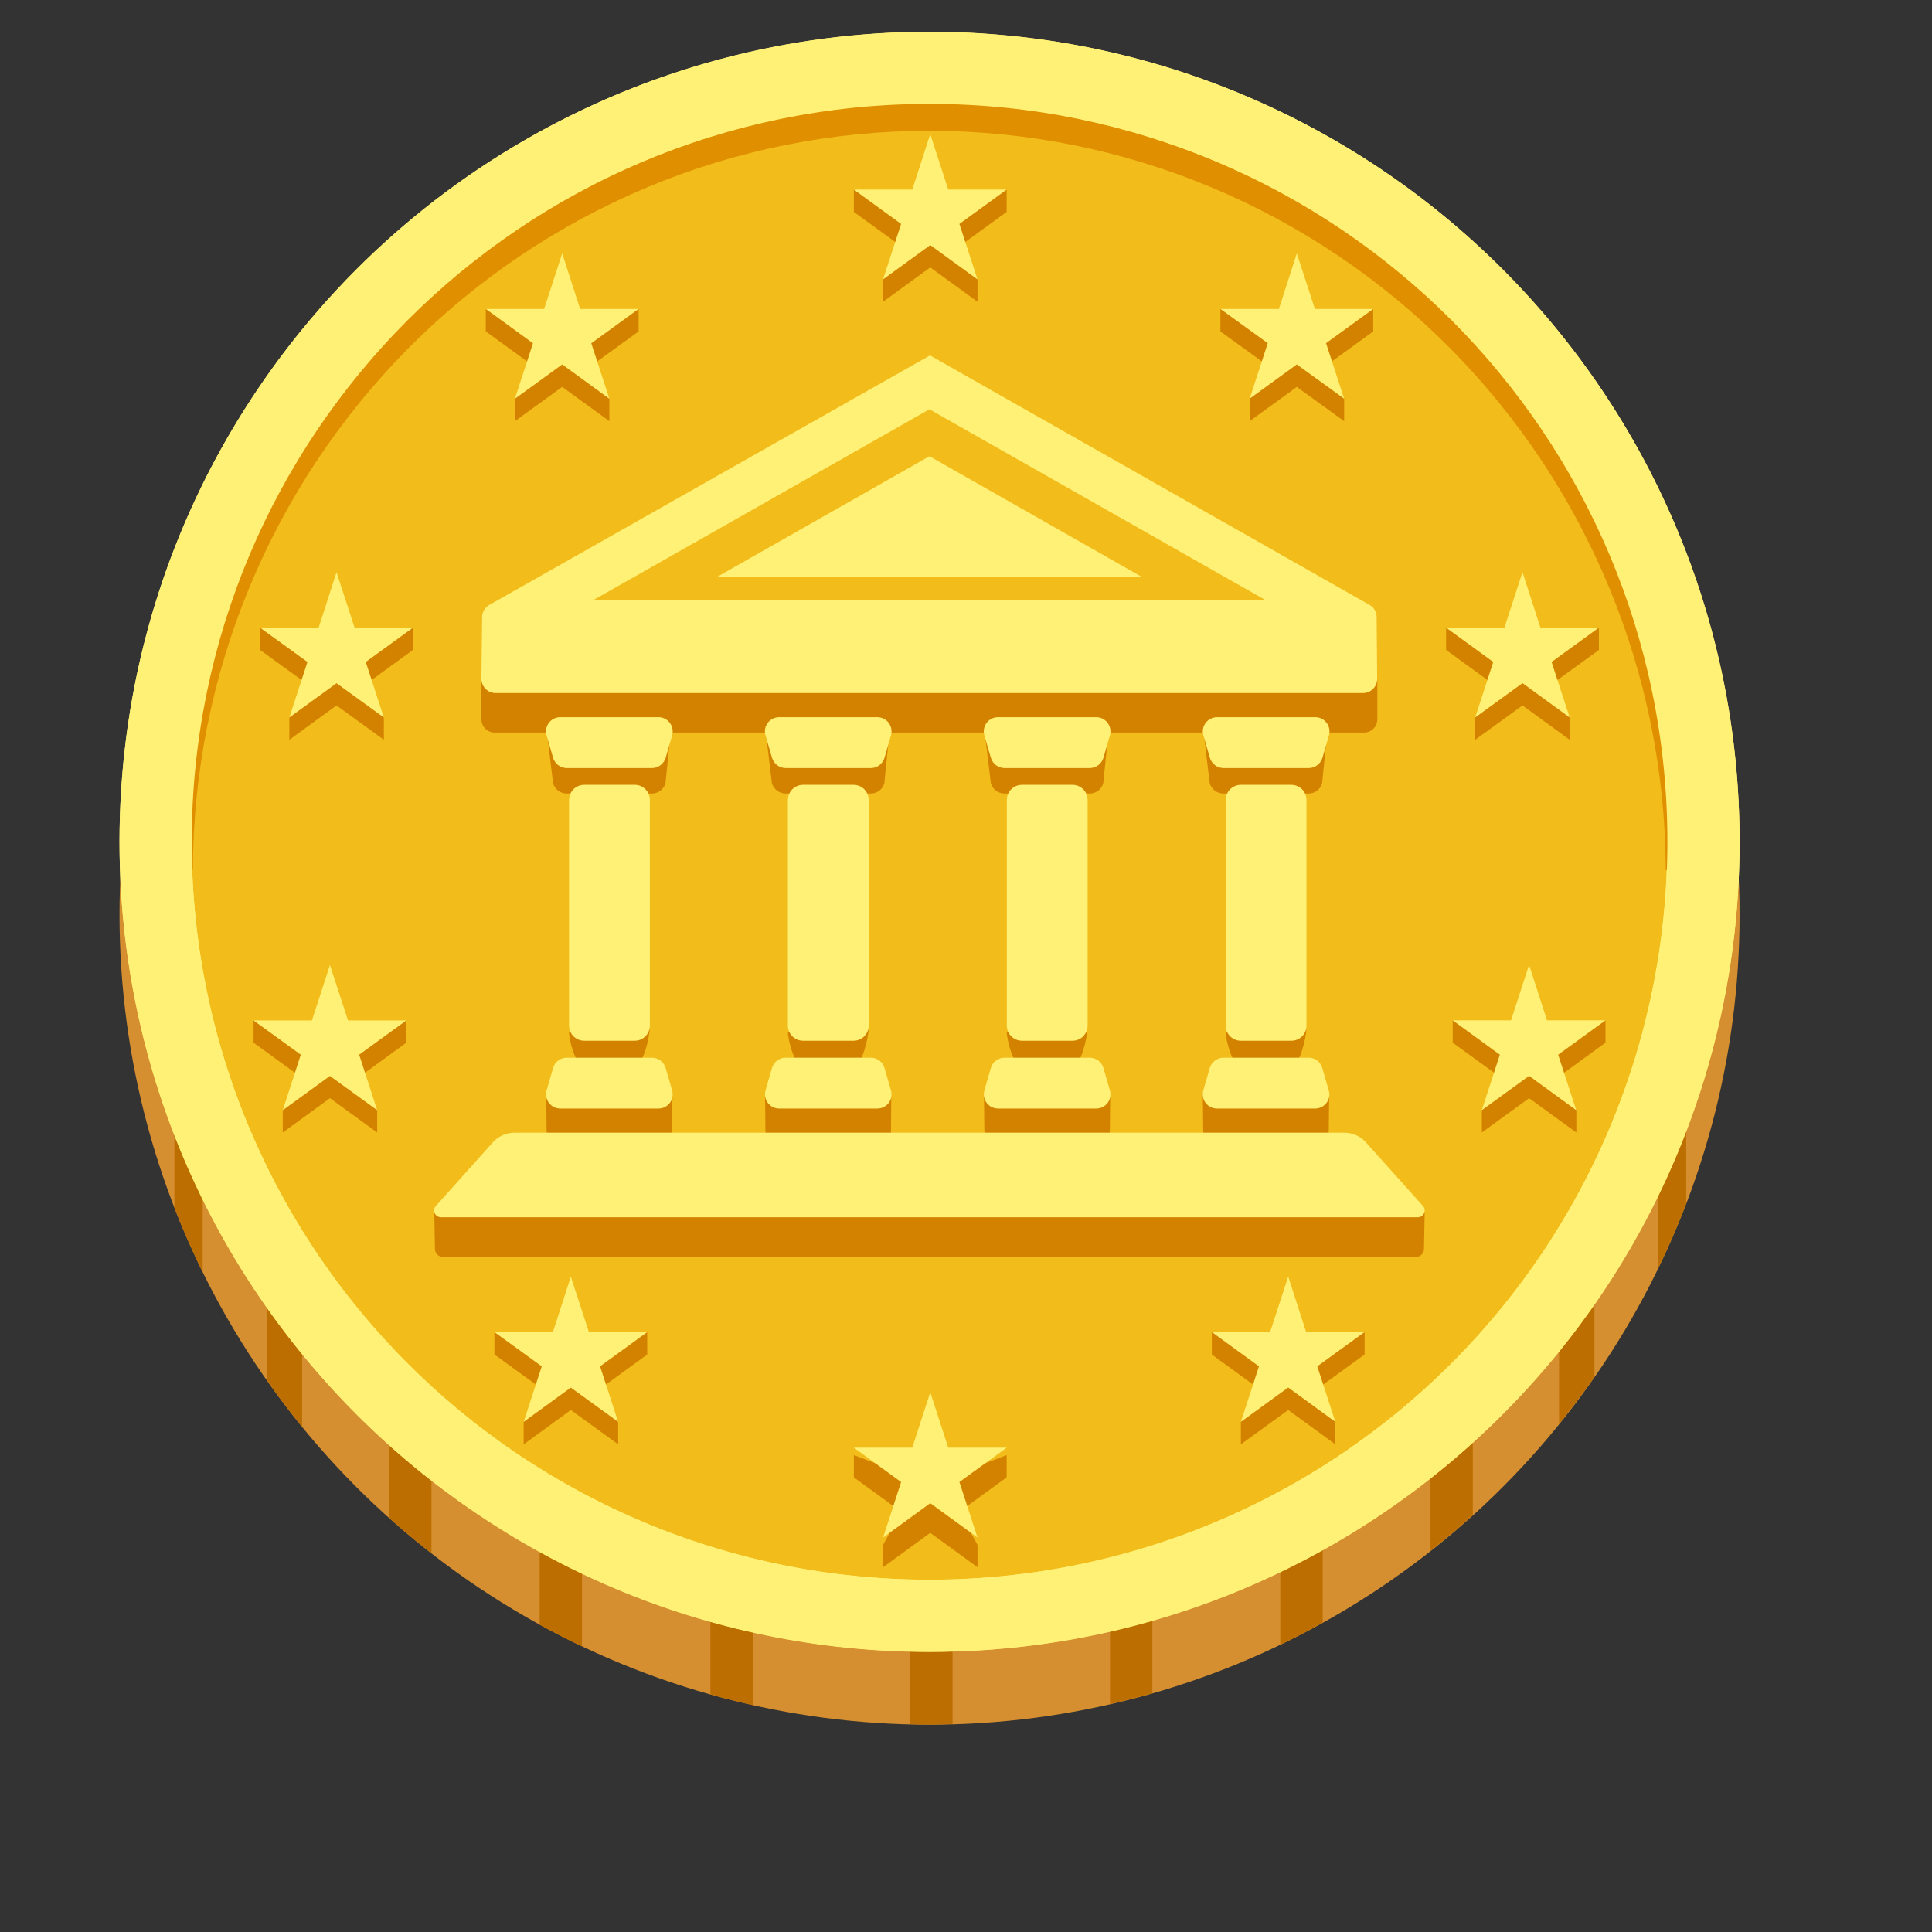 <svg width="22" height="22" viewBox="0 0 22 22" fill="none" xmlns="http://www.w3.org/2000/svg" xmlns:xlink="http://www.w3.org/1999/xlink">
<rect x="0" y="0" width="22" height="22" fill="#333333" stroke="none"/>
<circle cx="10.585" cy="10.415" r="9.224" fill="#D68F30"/>
<path d="M1.986,12.811L1.986,13.754C2.083,14.003 2.191,14.249 2.308,14.487L2.308,12.811L1.986,12.811ZM3.038,14.585L3.038,15.717C3.167,15.899 3.3,16.077 3.44,16.249L3.44,14.585L3.038,14.585ZM4.431,16.064L4.431,17.285C4.587,17.425 4.747,17.558 4.913,17.687L4.913,16.064L4.431,16.064ZM6.145,17.189L6.145,18.501C6.302,18.588 6.463,18.67 6.627,18.748L6.627,17.189L6.145,17.189ZM8.089,17.904L8.089,19.293C8.248,19.339 8.409,19.379 8.571,19.416L8.571,17.904L8.089,17.904ZM10.364,18.152L10.364,19.633C10.437,19.634 10.509,19.638 10.583,19.638C10.672,19.638 10.76,19.633 10.847,19.631L10.847,18.152L10.364,18.152ZM12.64,17.893L12.64,19.404C12.802,19.367 12.963,19.326 13.122,19.281L13.122,17.893L12.64,17.893ZM14.579,17.168L14.579,18.729C14.743,18.65 14.904,18.565 15.062,18.477L15.062,17.168L14.579,17.168ZM16.289,16.034L16.289,17.658C16.454,17.529 16.615,17.394 16.771,17.253L16.771,16.034L16.289,16.034ZM18.156,14.55L17.753,14.55L17.753,16.214C17.893,16.04 18.028,15.862 18.156,15.679L18.156,14.55ZM19.201,12.77L18.879,12.77L18.879,14.448C18.997,14.206 19.104,13.956 19.201,13.704L19.201,12.77Z" fill="#BC6F00"/>
<circle cx="10.585" cy="9.585" r="9.224" fill="#FFF176"/>
<circle cx="10.584" cy="9.586" r="8.402" fill="#F2BC1A"/>
<path d="M2.165,9.907C2.105,8.801 2.297,7.678 2.683,6.626C3.085,5.578 3.701,4.608 4.477,3.785C6.037,2.135 8.301,1.178 10.583,1.167C12.865,1.18 15.131,2.135 16.687,3.787C17.466,4.608 18.08,5.58 18.482,6.626C18.87,7.68 19.061,8.801 19,9.907L18.968,9.907C18.965,8.803 18.746,7.711 18.324,6.691C17.902,5.672 17.286,4.745 16.509,3.962C15.732,3.179 14.809,2.558 13.791,2.132C12.774,1.707 11.684,1.489 10.582,1.489C9.48,1.489 8.389,1.707 7.372,2.132C6.355,2.558 5.431,3.179 4.654,3.962C3.877,4.745 3.26,5.672 2.839,6.691C2.417,7.711 2.199,8.803 2.196,9.907L2.165,9.907Z" fill="#E08F00"/>
<path d="M10.585,0.363C5.491,0.363 1.361,4.493 1.361,9.587C1.361,14.682 5.491,18.811 10.585,18.811C15.68,18.811 19.809,14.682 19.809,9.587C19.809,4.493 15.68,0.363 10.585,0.363ZM10.585,17.989C5.944,17.989 2.183,14.228 2.183,9.587C2.183,4.945 5.944,1.183 10.585,1.183C15.226,1.183 18.987,4.945 18.987,9.586C18.987,14.226 15.226,17.989 10.585,17.989Z" fill="#FFF176"/>
<path d="M6.402,3.142L6.606,3.774L7.272,3.519L7.272,3.774L6.733,4.164L6.939,4.541L6.939,4.796L6.402,4.406L5.863,4.796L5.863,4.541L6.069,4.164L5.532,3.774L5.532,3.519L6.196,3.774L6.402,3.142ZM3.832,6.769L4.038,7.401L4.702,7.147L4.702,7.401L4.165,7.792L4.371,8.17L4.371,8.424L3.832,8.033L3.295,8.424L3.295,8.17L3.501,7.792L2.962,7.401L2.962,7.147L3.628,7.401L3.832,6.769ZM3.757,11.241L3.963,11.873L4.627,11.619L4.627,11.873L4.09,12.264L4.295,12.642L4.295,12.896L3.757,12.505L3.22,12.896L3.22,12.642L3.425,12.264L2.887,11.873L2.887,11.619L3.552,11.873L3.757,11.241ZM6.5,14.792L6.706,15.424L7.37,15.17L7.37,15.424L6.833,15.815L7.039,16.191L7.039,16.447L6.5,16.056L5.963,16.447L5.963,16.191L6.169,15.815L5.63,15.424L5.63,15.17L6.296,15.424L6.5,14.792ZM14.767,3.142L14.563,3.774L13.897,3.519L13.897,3.774L14.436,4.164L14.23,4.541L14.23,4.796L14.767,4.406L15.306,4.796L15.306,4.541L15.1,4.164L15.637,3.774L15.637,3.519L14.973,3.774L14.767,3.142ZM17.337,6.769L17.131,7.401L16.467,7.147L16.467,7.401L17.004,7.792L16.798,8.17L16.798,8.424L17.337,8.033L17.874,8.424L17.874,8.17L17.668,7.792L18.207,7.401L18.207,7.147L17.541,7.401L17.337,6.769ZM17.412,11.241L17.207,11.873L16.542,11.619L16.542,11.873L17.08,12.264L16.874,12.642L16.874,12.896L17.412,12.505L17.95,12.896L17.95,12.642L17.744,12.264L18.282,11.873L18.282,11.619L17.617,11.873L17.412,11.241ZM14.669,14.792L14.463,15.424L13.799,15.17L13.799,15.424L14.336,15.815L14.13,16.191L14.13,16.447L14.669,16.056L15.206,16.447L15.206,16.191L15,15.815L15.539,15.424L15.539,15.17L14.873,15.424L14.669,14.792Z" fill="#D38200"/>
<path d="M14.669,14.536L14.873,15.168L15.539,15.168L15,15.559L15.206,16.191L14.669,15.8L14.13,16.191L14.336,15.559L13.799,15.168L14.463,15.168L14.669,14.536ZM17.412,10.987L17.616,11.619L18.282,11.619L17.743,12.01L17.949,12.642L17.412,12.251L16.873,12.642L17.079,12.01L16.542,11.619L17.206,11.619L17.412,10.987ZM17.337,6.515L17.541,7.147L18.207,7.147L17.668,7.538L17.874,8.17L17.337,7.779L16.798,8.17L17.004,7.538L16.467,7.147L17.131,7.147L17.337,6.515ZM14.767,2.886L14.973,3.518L15.637,3.518L15.1,3.908L15.306,4.54L14.767,4.15L14.23,4.54L14.436,3.908L13.897,3.518L14.563,3.518L14.767,2.886Z" fill="#FFF176"/>
<path d="M10.593,16.191L10.798,16.823L11.463,16.569L11.463,16.823L10.925,17.214L11.131,17.592L11.131,17.846L10.593,17.455L10.056,17.846L10.056,17.592L10.261,17.214L9.723,16.823L9.723,16.569L10.388,16.823L10.593,16.191Z" fill="#D38200"/>
<path d="M10.593,15.854L10.798,16.485L11.463,16.485L10.925,16.876L11.131,17.508L10.593,17.117L10.056,17.508L10.261,16.876L9.723,16.485L10.388,16.485L10.593,15.854Z" fill="#FFF176"/>
<path d="M10.593,1.781L10.798,2.413L11.463,2.159L11.463,2.413L10.925,2.804L11.131,3.182L11.131,3.436L10.593,3.045L10.056,3.436L10.056,3.182L10.261,2.804L9.723,2.413L9.723,2.159L10.388,2.413L10.593,1.781Z" fill="#D38200"/>
<path d="M10.593,1.527L10.798,2.159L11.463,2.159L10.925,2.55L11.131,3.182L10.593,2.791L10.055,3.182L10.261,2.55L9.723,2.159L10.388,2.159L10.593,1.527ZM6.5,14.537L6.296,15.169L5.63,15.169L6.169,15.559L5.963,16.191L6.5,15.801L7.039,16.191L6.833,15.559L7.37,15.169L6.706,15.169L6.5,14.537ZM3.757,10.988L3.552,11.62L2.887,11.62L3.425,12.01L3.22,12.642L3.757,12.252L4.295,12.642L4.09,12.01L4.627,11.62L3.963,11.62L3.757,10.988ZM3.832,6.516L3.628,7.148L2.962,7.148L3.501,7.538L3.295,8.17L3.832,7.78L4.371,8.17L4.165,7.538L4.702,7.148L4.038,7.148L3.832,6.516ZM6.402,2.886L6.196,3.518L5.532,3.518L6.069,3.909L5.863,4.541L6.402,4.15L6.939,4.541L6.733,3.909L7.272,3.518L6.606,3.518L6.402,2.886Z" fill="#FFF176"/>
<path d="M15.604,7.46C15.604,7.403 5.572,7.46 5.572,7.46L5.482,7.73L5.482,8.191C5.482,8.275 5.55,8.342 5.634,8.342L15.533,8.342C15.616,8.342 15.684,8.275 15.684,8.191L15.684,7.743L15.604,7.46ZM15.618,13.458L5.614,13.458L4.945,13.794L4.953,14.226C4.955,14.273 4.994,14.312 5.042,14.312L16.126,14.312C16.173,14.312 16.213,14.275 16.215,14.226L16.223,13.802L15.618,13.458Z" fill="#D38200"/>
<path d="M7.227,12.142L6.651,12.142C6.556,12.142 6.479,11.843 6.479,11.748L7.397,11.719C7.397,11.814 7.32,12.142 7.227,12.142ZM7.423,9.036L6.454,9.036C6.381,9.036 6.318,8.988 6.298,8.919L6.222,8.287L7.642,8.287L7.578,8.919C7.558,8.988 7.496,9.036 7.423,9.036ZM6.454,12.333L7.423,12.333C7.496,12.333 7.639,12.378 7.658,12.447C7.658,12.447 7.653,12.748 7.653,12.867C7.653,12.986 7.605,13.073 7.497,13.073L6.38,13.073C6.272,13.073 6.224,12.976 6.224,12.867C6.224,12.758 6.219,12.45 6.219,12.45C6.24,12.381 6.381,12.333 6.454,12.333ZM14.705,12.142L14.129,12.142C14.034,12.142 13.957,11.843 13.957,11.748L14.875,11.719C14.875,11.814 14.799,12.142 14.705,12.142ZM14.901,9.036L13.931,9.036C13.859,9.036 13.796,8.988 13.775,8.919L13.7,8.287L15.119,8.287L15.055,8.919C15.036,8.988 14.973,9.036 14.901,9.036ZM13.931,12.333L14.901,12.333C14.973,12.333 15.116,12.378 15.136,12.447C15.136,12.447 15.131,12.748 15.131,12.867C15.131,12.986 15.082,13.073 14.975,13.073L13.857,13.073C13.749,13.073 13.701,12.976 13.701,12.867C13.701,12.758 13.696,12.45 13.696,12.45C13.717,12.381 13.859,12.333 13.931,12.333ZM12.212,12.142L11.636,12.142C11.541,12.142 11.464,11.843 11.464,11.748L12.382,11.719C12.382,11.814 12.307,12.142 12.212,12.142ZM12.408,9.036L11.439,9.036C11.366,9.036 11.303,8.988 11.283,8.919L11.207,8.287L12.627,8.287L12.563,8.919C12.543,8.988 12.481,9.036 12.408,9.036ZM11.439,12.333L12.408,12.333C12.481,12.333 12.624,12.378 12.643,12.447C12.643,12.447 12.638,12.748 12.638,12.867C12.638,12.986 12.59,13.073 12.482,13.073L11.365,13.073C11.257,13.073 11.209,12.976 11.209,12.867C11.209,12.758 11.204,12.45 11.204,12.45C11.225,12.381 11.366,12.333 11.439,12.333ZM9.72,12.142L9.144,12.142C9.049,12.142 8.972,11.843 8.972,11.748L9.89,11.719C9.89,11.814 9.814,12.142 9.72,12.142ZM9.916,9.036L8.946,9.036C8.874,9.036 8.811,8.988 8.79,8.919L8.714,8.287L10.134,8.287L10.07,8.919C10.051,8.988 9.988,9.036 9.916,9.036ZM8.946,12.333L9.916,12.333C9.988,12.333 10.131,12.378 10.15,12.447C10.15,12.447 10.146,12.748 10.146,12.867C10.146,12.986 10.097,13.073 9.99,13.073L8.872,13.073C8.764,13.073 8.716,12.976 8.716,12.867C8.716,12.758 8.711,12.45 8.711,12.45C8.732,12.381 8.874,12.333 8.946,12.333Z" fill="#D38200"/>
<path d="M15.676,7.028C15.676,6.972 15.647,6.919 15.604,6.893L10.59,4.047L5.569,6.89C5.521,6.919 5.49,6.972 5.49,7.028L5.482,7.731C5.482,7.819 5.555,7.892 5.643,7.892L15.522,7.892C15.61,7.892 15.682,7.819 15.682,7.731L15.676,7.028Z" fill="#FFF176"/>
<path d="M14.417,6.837L10.584,4.661L6.75,6.837L14.417,6.837Z" fill="#F2BC1A"/>
<path d="M13.007,6.572L10.584,5.195L8.16,6.572L13.007,6.572ZM15.31,12.898L5.858,12.898C5.764,12.898 5.676,12.938 5.613,13.007L4.963,13.733C4.918,13.782 4.954,13.861 5.021,13.861L16.146,13.861C16.212,13.861 16.247,13.782 16.204,13.733L15.553,13.007C15.492,12.938 15.401,12.898 15.31,12.898ZM14.705,11.851L14.129,11.851C14.035,11.851 13.957,11.774 13.957,11.679L13.957,9.109C13.957,9.014 14.035,8.937 14.129,8.937L14.705,8.937C14.8,8.937 14.877,9.014 14.877,9.109L14.877,11.681C14.877,11.776 14.8,11.851 14.705,11.851ZM14.903,8.746L13.933,8.746C13.861,8.746 13.798,8.698 13.777,8.629L13.703,8.373C13.673,8.27 13.752,8.167 13.859,8.167L14.977,8.167C15.085,8.167 15.162,8.27 15.133,8.373L15.059,8.629C15.038,8.698 14.974,8.746 14.903,8.746ZM13.932,12.044L14.901,12.044C14.974,12.044 15.036,12.092 15.057,12.161L15.131,12.417C15.162,12.52 15.083,12.623 14.975,12.623L13.858,12.623C13.75,12.623 13.673,12.52 13.702,12.417L13.776,12.161C13.797,12.091 13.861,12.044 13.932,12.044ZM7.228,11.851L6.652,11.851C6.557,11.851 6.48,11.774 6.48,11.679L6.48,9.109C6.48,9.014 6.557,8.937 6.652,8.937L7.228,8.937C7.323,8.937 7.4,9.014 7.4,9.109L7.4,11.681C7.398,11.776 7.321,11.851 7.228,11.851ZM7.424,8.746L6.454,8.746C6.382,8.746 6.319,8.698 6.298,8.629L6.224,8.373C6.194,8.27 6.272,8.167 6.38,8.167L7.498,8.167C7.606,8.167 7.683,8.27 7.654,8.373L7.58,8.629C7.559,8.698 7.496,8.746 7.424,8.746ZM6.454,12.044L7.424,12.044C7.496,12.044 7.559,12.092 7.58,12.161L7.654,12.417C7.684,12.52 7.606,12.623 7.498,12.623L6.38,12.623C6.272,12.623 6.195,12.52 6.224,12.417L6.298,12.161C6.319,12.091 6.382,12.044 6.454,12.044ZM9.72,11.851L9.144,11.851C9.05,11.851 8.972,11.774 8.972,11.679L8.972,9.109C8.972,9.014 9.05,8.937 9.144,8.937L9.72,8.937C9.815,8.937 9.892,9.014 9.892,9.109L9.892,11.681C9.892,11.726 9.873,11.769 9.841,11.801C9.809,11.833 9.766,11.851 9.72,11.851ZM9.916,8.746L8.947,8.746C8.874,8.746 8.812,8.698 8.791,8.629L8.717,8.373C8.686,8.27 8.765,8.167 8.873,8.167L9.99,8.167C10.098,8.167 10.175,8.27 10.146,8.373L10.072,8.629C10.051,8.698 9.989,8.746 9.916,8.746ZM8.947,12.044L9.916,12.044C9.989,12.044 10.051,12.092 10.072,12.161L10.146,12.417C10.177,12.52 10.098,12.623 9.99,12.623L8.873,12.623C8.765,12.623 8.688,12.52 8.717,12.417L8.791,12.161C8.812,12.091 8.874,12.044 8.947,12.044ZM12.213,11.851L11.637,11.851C11.542,11.851 11.465,11.774 11.465,11.679L11.465,9.109C11.465,9.014 11.542,8.937 11.637,8.937L12.213,8.937C12.308,8.937 12.385,9.014 12.385,9.109L12.385,11.681C12.384,11.726 12.366,11.769 12.334,11.801C12.302,11.833 12.258,11.851 12.213,11.851ZM12.409,8.746L11.439,8.746C11.367,8.746 11.304,8.698 11.283,8.629L11.209,8.373C11.179,8.27 11.257,8.167 11.365,8.167L12.483,8.167C12.591,8.167 12.668,8.27 12.639,8.373L12.565,8.629C12.544,8.698 12.481,8.746 12.409,8.746ZM11.439,12.044L12.409,12.044C12.481,12.044 12.544,12.092 12.565,12.161L12.639,12.417C12.669,12.52 12.591,12.623 12.483,12.623L11.365,12.623C11.257,12.623 11.18,12.52 11.209,12.417L11.283,12.161C11.304,12.091 11.368,12.044 11.439,12.044Z" fill="#FFF176"/>
</svg>
